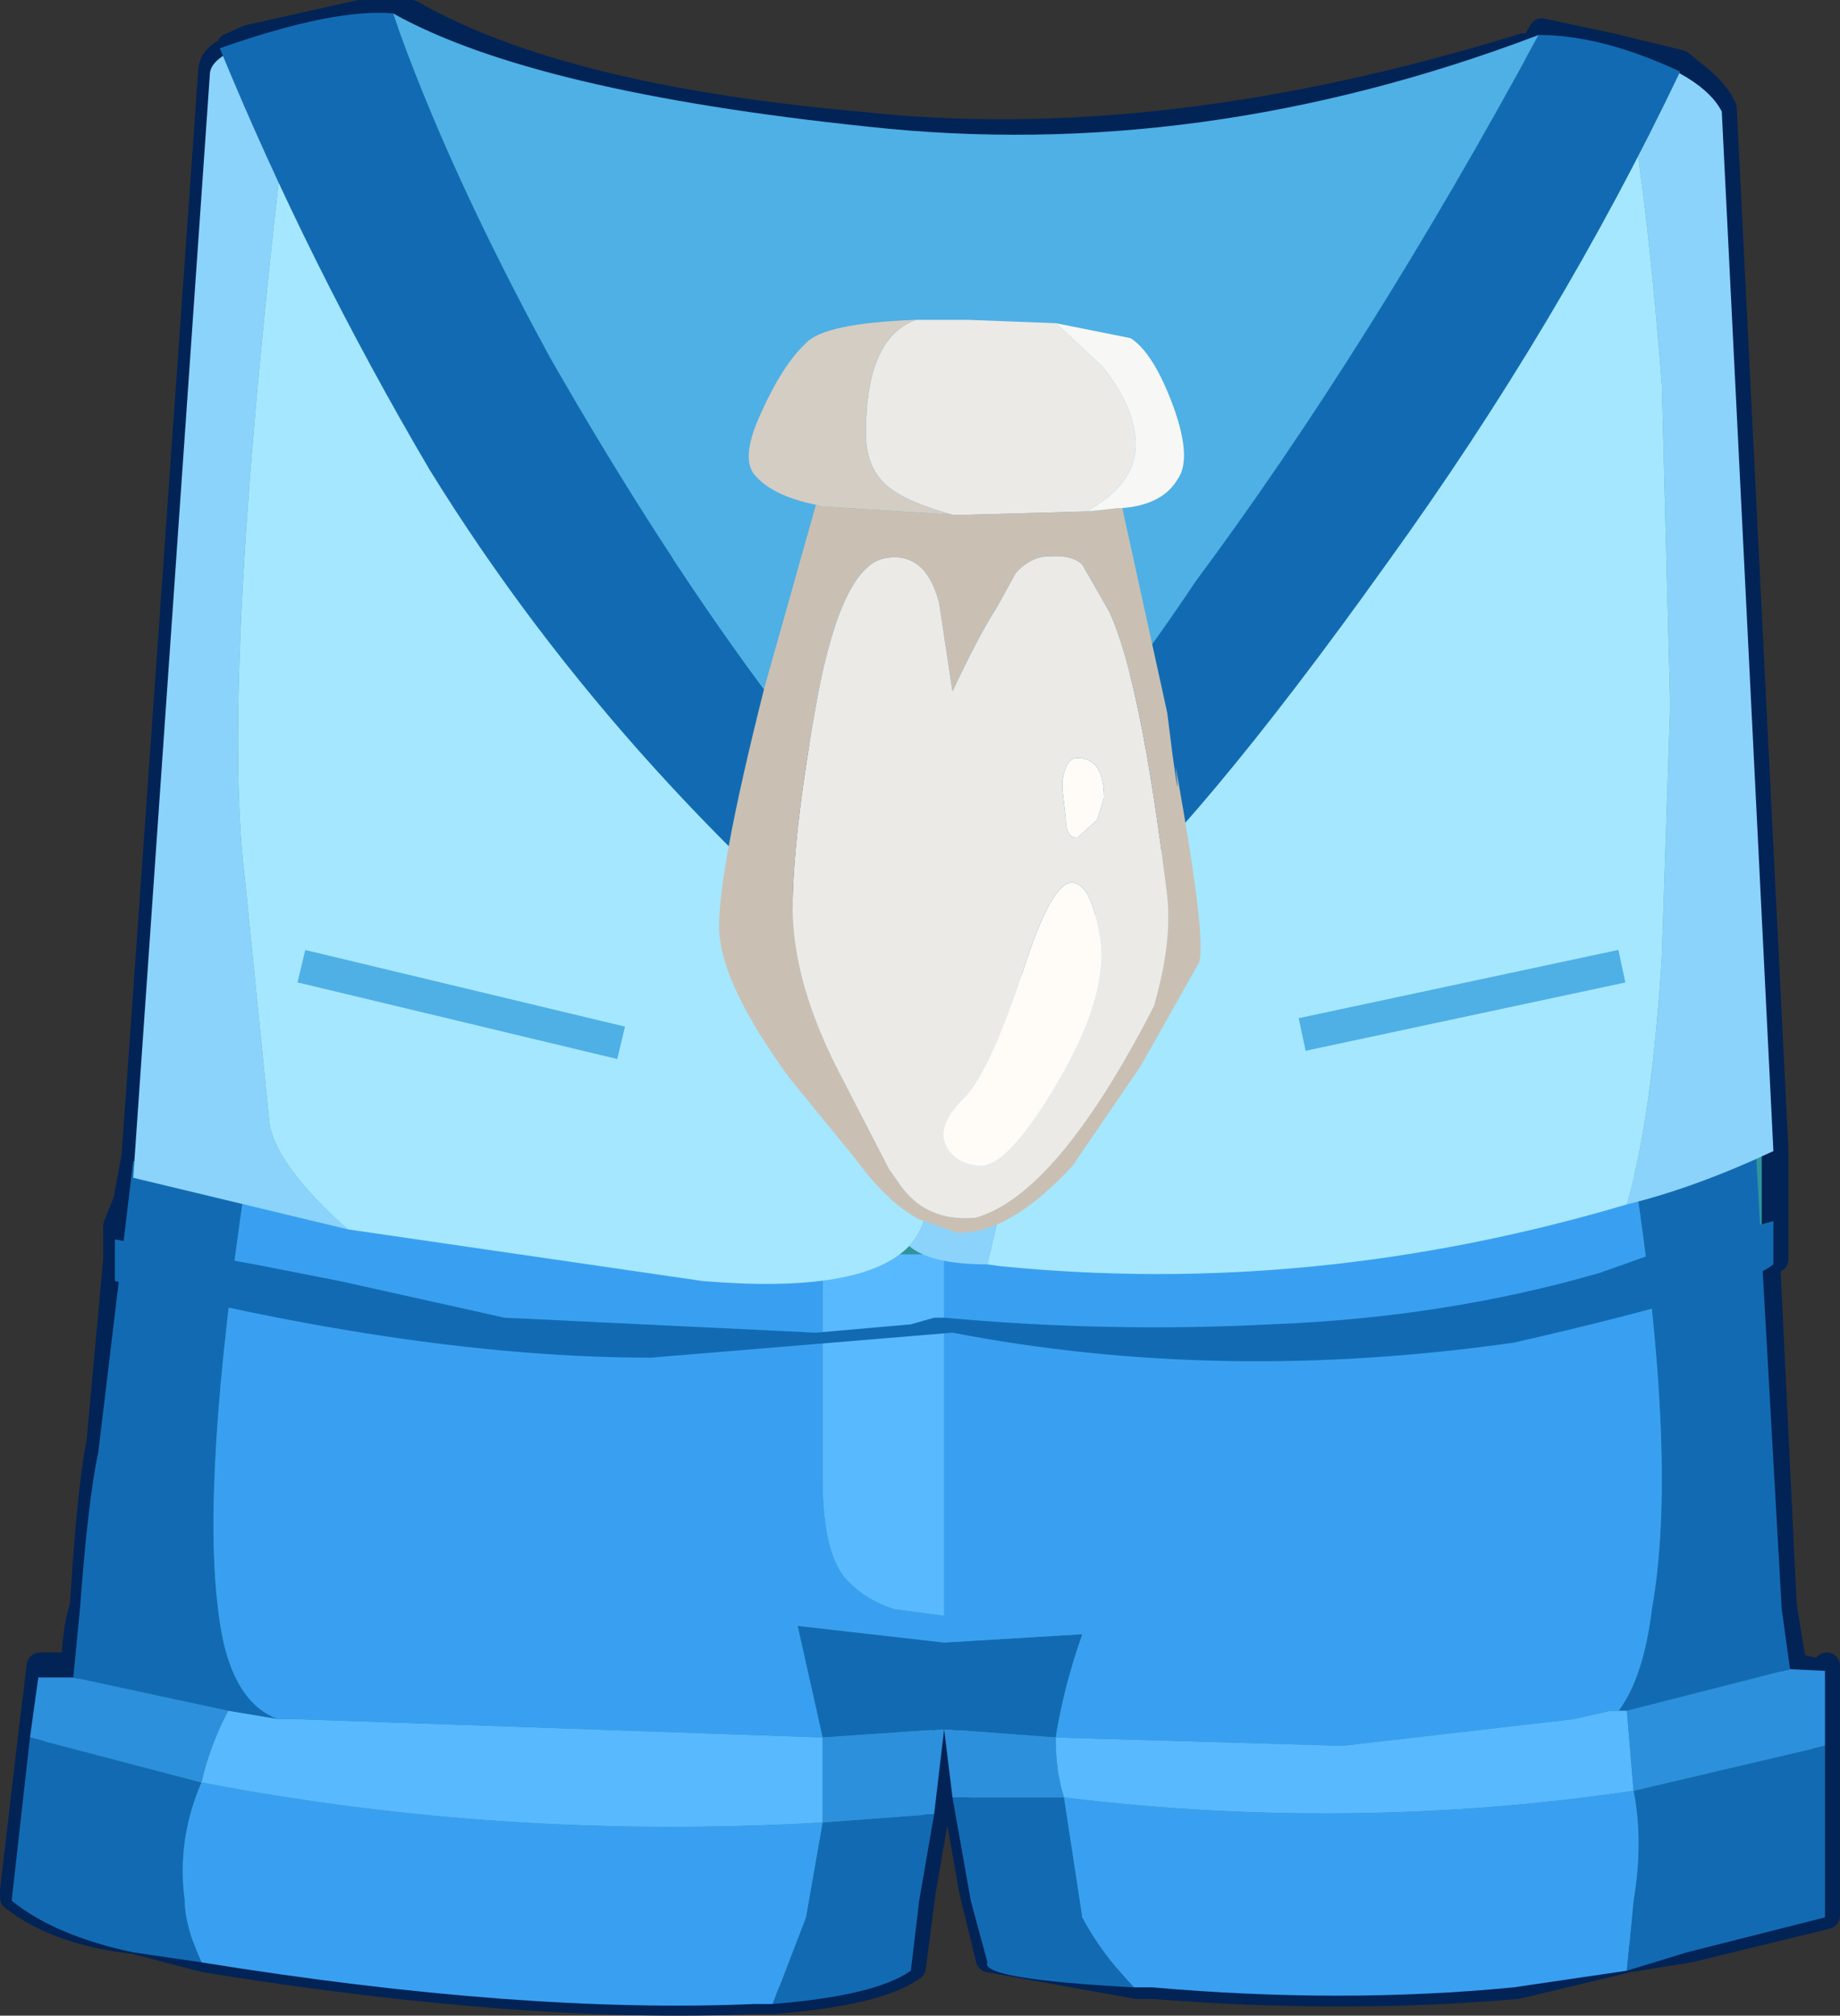 <?xml version="1.0" encoding="UTF-8" standalone="no"?>
<svg xmlns:xlink="http://www.w3.org/1999/xlink" height="60.5px" width="55.25px" xmlns="http://www.w3.org/2000/svg">
  <rect width="100%" height="100%" fill="#333333" stroke="none"/>
  <g transform="matrix(1.0, 0.0, 0.0, 1.0, -3.95, -6.25)">
    <path d="M55.7 9.5 L57.25 40.75 57.25 44.05 57.0 44.05 57.5 54.45 57.8 56.25 Q58.8 56.55 58.8 56.25 L58.8 58.55 58.8 63.0 58.8 63.75 54.7 64.75 52.85 65.05 49.5 65.85 Q44.3 66.3 38.6 65.85 L38.1 65.85 33.65 65.05 33.15 63.0 32.6 59.9 32.35 58.0 32.1 60.4 31.65 63.0 31.35 65.3 Q30.3 66.05 27.2 66.3 L26.65 66.3 Q19.65 66.6 10.1 65.05 L8.0 64.5 Q5.7 64.25 4.35 63.2 L4.35 63.0 4.9 58.3 5.15 56.25 6.2 56.25 Q6.2 55.2 6.45 54.45 6.65 51.05 6.95 49.5 L7.45 44.05 7.45 43.05 7.75 42.3 8.0 40.95 10.3 8.4 Q10.3 7.9 11.1 7.65 L10.85 7.65 11.4 7.4 14.75 6.65 16.3 6.65 Q20.75 9.2 29.75 10.0 38.85 11.0 49.7 7.65 L50.0 7.65 50.25 7.2 52.35 7.65 54.4 8.15 54.7 8.4 Q55.45 8.95 55.7 9.5" fill="#30949c" fill-rule="evenodd" stroke="none"/>
    <path d="M55.7 9.5 L57.25 40.75 57.25 44.05 57.0 44.05 57.5 54.45 57.8 56.25 Q58.8 56.55 58.8 56.25 L58.8 58.55 58.8 63.0 58.8 63.75 54.7 64.75 52.85 65.05 49.5 65.85 Q44.3 66.3 38.6 65.85 L38.1 65.85 33.65 65.05 33.15 63.0 32.6 59.9 32.35 58.0 32.1 60.4 31.65 63.0 31.35 65.3 Q30.3 66.05 27.2 66.3 L26.65 66.3 Q19.65 66.6 10.1 65.05 L8.0 64.5 Q5.7 64.25 4.35 63.2 L4.35 63.0 4.9 58.3 5.15 56.25 6.2 56.25 Q6.2 55.2 6.45 54.45 6.65 51.05 6.95 49.5 L7.45 44.05 7.45 43.05 7.75 42.3 8.0 40.95 10.3 8.4 Q10.3 7.9 11.1 7.65 L10.85 7.65 11.4 7.4 14.75 6.65 16.3 6.65 Q20.75 9.2 29.75 10.0 38.85 11.0 49.7 7.65 L50.0 7.65 50.25 7.2 52.35 7.65 54.4 8.15 54.7 8.4 Q55.45 8.95 55.7 9.5 Z" fill="none" stroke="#022356" stroke-linecap="round" stroke-linejoin="round" stroke-width="0.8"/>
    <path d="M53.0 41.35 L56.65 40.35 57.45 54.55 57.7 56.35 52.8 57.6 52.55 57.6 Q53.3 56.6 53.55 54.55 54.35 50.1 53.0 41.35 M58.75 58.65 L58.75 63.3 58.75 63.8 54.6 64.85 52.8 65.4 53.0 63.3 Q53.3 61.5 53.0 60.0 L58.75 58.65 M38.0 65.9 Q33.35 65.65 33.6 65.15 L33.1 63.3 32.55 60.2 35.9 60.2 36.45 63.8 Q37.0 64.85 38.0 65.9 M32.0 60.7 L31.55 63.3 31.3 65.4 Q30.25 66.15 27.15 66.4 L28.15 63.8 28.65 60.95 32.0 60.7 M10.0 65.15 L7.95 64.85 Q5.6 64.35 4.3 63.3 L4.85 58.4 10.0 59.75 Q9.25 61.5 9.5 63.3 9.5 64.05 10.0 65.15 M6.15 56.6 L6.35 54.55 Q6.6 51.2 6.9 49.85 L7.95 41.1 11.3 41.9 Q10.0 50.65 10.5 54.55 10.8 57.3 12.3 57.85 L10.8 57.6 6.15 56.6 M35.65 58.4 L32.3 58.15 28.65 58.4 27.9 55.05 32.3 55.55 36.45 55.3 Q35.9 56.85 35.65 58.4" fill="#126bb2" fill-rule="evenodd" stroke="none"/>
    <path d="M52.55 57.6 L52.8 57.6 53.0 60.0 Q44.5 61.25 35.9 60.2 35.65 59.45 35.65 58.4 L44.25 58.65 51.2 57.85 52.3 57.6 52.55 57.6 M28.65 43.9 L31.55 43.9 32.3 43.9 32.3 54.55 32.3 54.75 30.8 54.55 Q30.0 54.3 29.45 53.75 28.65 53.0 28.65 50.65 L28.65 43.9 M28.65 58.4 L28.65 60.95 Q19.1 61.5 10.0 59.75 10.25 58.65 10.8 57.6 L12.3 57.85 12.35 57.85 12.85 57.85 28.65 58.4" fill="#59b9ff" fill-rule="evenodd" stroke="none"/>
    <path d="M53.0 41.35 Q54.35 50.1 53.55 54.55 53.3 56.6 52.55 57.6 L52.3 57.6 51.2 57.85 44.25 58.65 35.65 58.4 Q35.9 56.85 36.45 55.3 L32.3 55.55 27.9 55.05 28.65 58.4 12.85 57.85 12.35 57.85 12.3 57.85 Q10.8 57.3 10.5 54.55 10.0 50.65 11.3 41.9 20.15 43.9 28.65 43.9 L28.65 50.65 Q28.65 53.0 29.45 53.75 30.0 54.3 30.8 54.55 L32.3 54.75 32.3 54.55 32.3 43.9 Q44.0 44.45 53.0 41.35 M52.8 65.4 L49.4 65.9 Q44.25 66.4 38.55 65.9 L38.0 65.9 Q37.0 64.85 36.45 63.8 L35.9 60.2 Q44.5 61.25 53.0 60.0 53.3 61.5 53.0 63.3 L52.8 65.4 M27.15 66.4 L26.6 66.4 Q19.6 66.7 10.0 65.15 9.5 64.05 9.5 63.3 9.25 61.5 10.0 59.75 19.1 61.5 28.65 60.95 L28.15 63.8 27.15 66.4" fill="#39a0f1" fill-rule="evenodd" stroke="none"/>
    <path d="M52.8 57.6 L57.7 56.35 58.75 56.4 58.75 58.65 53.0 60.0 52.8 57.6 M32.55 60.2 L32.3 58.15 32.0 60.7 28.65 60.95 28.65 58.4 32.3 58.15 35.65 58.4 Q35.65 59.45 35.9 60.2 L32.55 60.2 M4.85 58.4 L5.1 56.6 6.15 56.6 10.8 57.6 Q10.25 58.65 10.0 59.75 L4.85 58.4" fill="#2c90dd" fill-rule="evenodd" stroke="none"/>
    <path d="M52.8 42.4 Q53.55 39.8 53.85 34.95 L54.1 27.4 53.85 17.8 Q53.3 10.8 52.55 7.7 55.1 8.5 55.65 9.6 L57.2 40.8 Q54.85 41.9 52.8 42.4 M33.9 33.85 L33.9 35.4 33.9 42.9 33.6 44.2 Q31.9 44.2 31.25 43.65 31.8 43.05 31.8 42.15 L31.8 33.6 33.9 33.85 M14.4 43.15 L7.95 41.6 10.25 8.5 Q10.25 7.7 12.85 7.25 10.5 26.1 11.3 32.6 L12.05 40.05 Q12.35 41.35 14.4 43.15" fill="#8bd3fa" fill-rule="evenodd" stroke="none"/>
    <path d="M52.55 7.7 Q53.3 10.8 53.85 17.8 L54.1 27.4 53.85 34.95 Q53.55 39.8 52.8 42.4 43.35 45.2 33.95 44.25 L33.6 44.2 33.9 42.9 33.9 35.4 33.9 33.85 33.9 31.75 Q41.65 26.65 47.1 17.6 L52.3 7.7 52.55 7.7 M14.4 43.15 Q12.35 41.35 12.05 40.05 L11.3 32.6 Q10.5 26.1 12.85 7.25 L14.7 6.75 Q19.35 18.6 26.35 25.3 L30.8 29.75 Q32.0 31.3 31.8 33.6 L31.8 42.15 Q31.8 43.05 31.25 43.65 29.85 45.1 25.05 44.7 L14.4 43.15" fill="#a5e7ff" fill-rule="evenodd" stroke="none"/>
    <path d="M50.15 7.3 Q52.05 7.3 54.4 8.4 50.8 15.95 45.6 23.15 39.85 31.2 36.5 34.0 L32.35 37.4 Q22.75 29.9 16.85 20.35 13.2 14.15 10.55 7.7 13.95 6.5 15.75 6.65 17.35 11.25 20.45 16.95 23.85 22.9 27.2 27.35 30.85 32.0 32.85 31.2 35.2 30.65 39.85 23.7 45.05 16.7 50.15 7.3" fill="#126bb2" fill-rule="evenodd" stroke="none"/>
    <path d="M50.15 7.3 Q45.05 16.7 39.85 23.7 35.2 30.65 32.85 31.2 30.85 32.0 27.2 27.35 23.85 22.9 20.45 16.95 17.35 11.25 15.75 6.65 19.95 9.0 30.0 10.05 40.0 11.15 50.15 7.3" fill="#4eb0e5" fill-rule="evenodd" stroke="none"/>
    <path d="M52.0 44.45 L53.55 43.9 57.2 42.9 57.2 44.2 Q56.2 45.0 49.4 46.55 40.6 47.8 32.55 46.25 L23.5 47.0 Q16.5 47.0 7.4 44.7 L7.4 43.45 11.6 44.2 14.15 44.7 19.1 45.8 28.45 46.25 31.3 46.0 32.0 45.8 32.3 45.8 Q37.25 46.25 42.1 46.0 47.35 45.8 52.0 44.45" fill="#126bb2" fill-rule="evenodd" stroke="none"/>
    <path d="M31.45 15.85 L33.0 15.85 35.65 15.95 37.05 17.25 Q38.05 18.5 38.05 19.6 38.05 20.65 36.9 21.4 L36.6 21.6 32.95 21.7 32.55 21.7 Q31.1 21.3 30.55 20.8 29.95 20.25 29.95 19.25 29.95 16.4 31.45 15.85 M37.25 24.6 Q38.2 26.6 39.0 33.15 39.15 34.55 38.6 36.45 35.7 42.1 33.25 42.8 31.7 42.95 30.9 41.7 L30.65 41.35 29.05 38.25 Q27.7 35.55 27.75 33.3 27.8 31.0 28.5 27.15 29.25 23.2 30.55 23.0 31.75 22.8 32.15 24.35 L32.55 27.0 Q33.35 25.3 33.9 24.45 L34.45 23.45 Q34.9 22.95 35.45 22.95 36.15 22.9 36.45 23.2 L37.25 24.6 M35.85 29.7 L35.85 29.95 35.95 30.8 Q35.95 31.4 36.3 31.4 L36.9 30.85 37.1 30.2 Q37.1 29.0 36.3 29.0 35.95 29.0 35.85 29.7 M37.0 34.5 Q36.75 32.85 36.2 32.75 35.55 32.6 34.65 35.45 33.7 38.3 32.95 39.15 32.15 39.9 32.3 40.5 32.5 41.15 33.35 41.25 34.2 41.3 35.7 38.75 37.2 36.2 37.0 34.5" fill="#eceae7" fill-rule="evenodd" stroke="none"/>
    <path d="M28.45 21.4 Q27.2 21.15 26.65 20.55 26.15 20.05 26.8 18.65 27.45 17.2 28.15 16.55 28.7 15.95 31.45 15.85 29.95 16.4 29.95 19.25 29.95 20.25 30.55 20.8 31.1 21.3 32.55 21.7 L28.6 21.45 28.45 21.4" fill="#d4cdc3" fill-rule="evenodd" stroke="none"/>
    <path d="M37.65 21.5 L39.0 27.65 39.15 28.85 Q39.4 30.65 39.25 29.25 40.2 34.5 39.95 35.15 L38.2 38.25 36.15 41.25 Q34.25 43.3 32.7 43.25 L31.55 42.85 Q30.6 42.35 29.65 41.05 L27.65 38.6 Q25.65 35.85 25.55 34.25 25.45 32.65 26.9 26.9 L28.45 21.4 28.6 21.45 32.55 21.7 32.95 21.7 36.6 21.6 37.55 21.5 37.65 21.5 M37.25 24.6 L36.45 23.2 Q36.15 22.9 35.45 22.95 34.9 22.95 34.45 23.45 L33.9 24.45 Q33.35 25.3 32.55 27.0 L32.15 24.35 Q31.75 22.8 30.55 23.0 29.25 23.2 28.5 27.15 27.8 31.0 27.75 33.3 27.7 35.55 29.05 38.25 L30.65 41.35 30.9 41.7 Q31.7 42.95 33.25 42.8 35.7 42.1 38.6 36.45 39.15 34.55 39.0 33.15 38.2 26.6 37.25 24.6" fill="#c9c0b3" fill-rule="evenodd" stroke="none"/>
    <path d="M35.85 29.7 Q35.95 29.0 36.3 29.0 37.1 29.0 37.1 30.2 L36.9 30.85 36.3 31.4 Q35.95 31.4 35.95 30.8 L35.85 29.95 35.85 29.7 M37.0 34.5 Q37.2 36.2 35.7 38.75 34.2 41.3 33.35 41.25 32.5 41.15 32.3 40.5 32.15 39.9 32.95 39.15 33.7 38.3 34.65 35.45 35.55 32.6 36.2 32.75 36.75 32.85 37.0 34.5" fill="#fffcf7" fill-rule="evenodd" stroke="none"/>
    <path d="M35.65 15.95 L37.9 16.4 Q38.6 16.85 39.2 18.5 39.75 20.05 39.3 20.65 38.85 21.4 37.65 21.5 L37.55 21.5 36.6 21.6 36.9 21.4 Q38.05 20.65 38.05 19.6 38.05 18.5 37.05 17.25 L35.65 15.95" fill="#f7f7f5" fill-rule="evenodd" stroke="none"/>
    <path d="M52.65 35.25 L43.05 37.3" fill="none" stroke="#4eb0e5" stroke-linecap="butt" stroke-linejoin="miter" stroke-miterlimit="3.0" stroke-width="1.0"/>
    <path d="M13.0 35.25 L22.6 37.55" fill="none" stroke="#4eb0e5" stroke-linecap="butt" stroke-linejoin="round" stroke-width="1.0"/>
  </g>
</svg>
